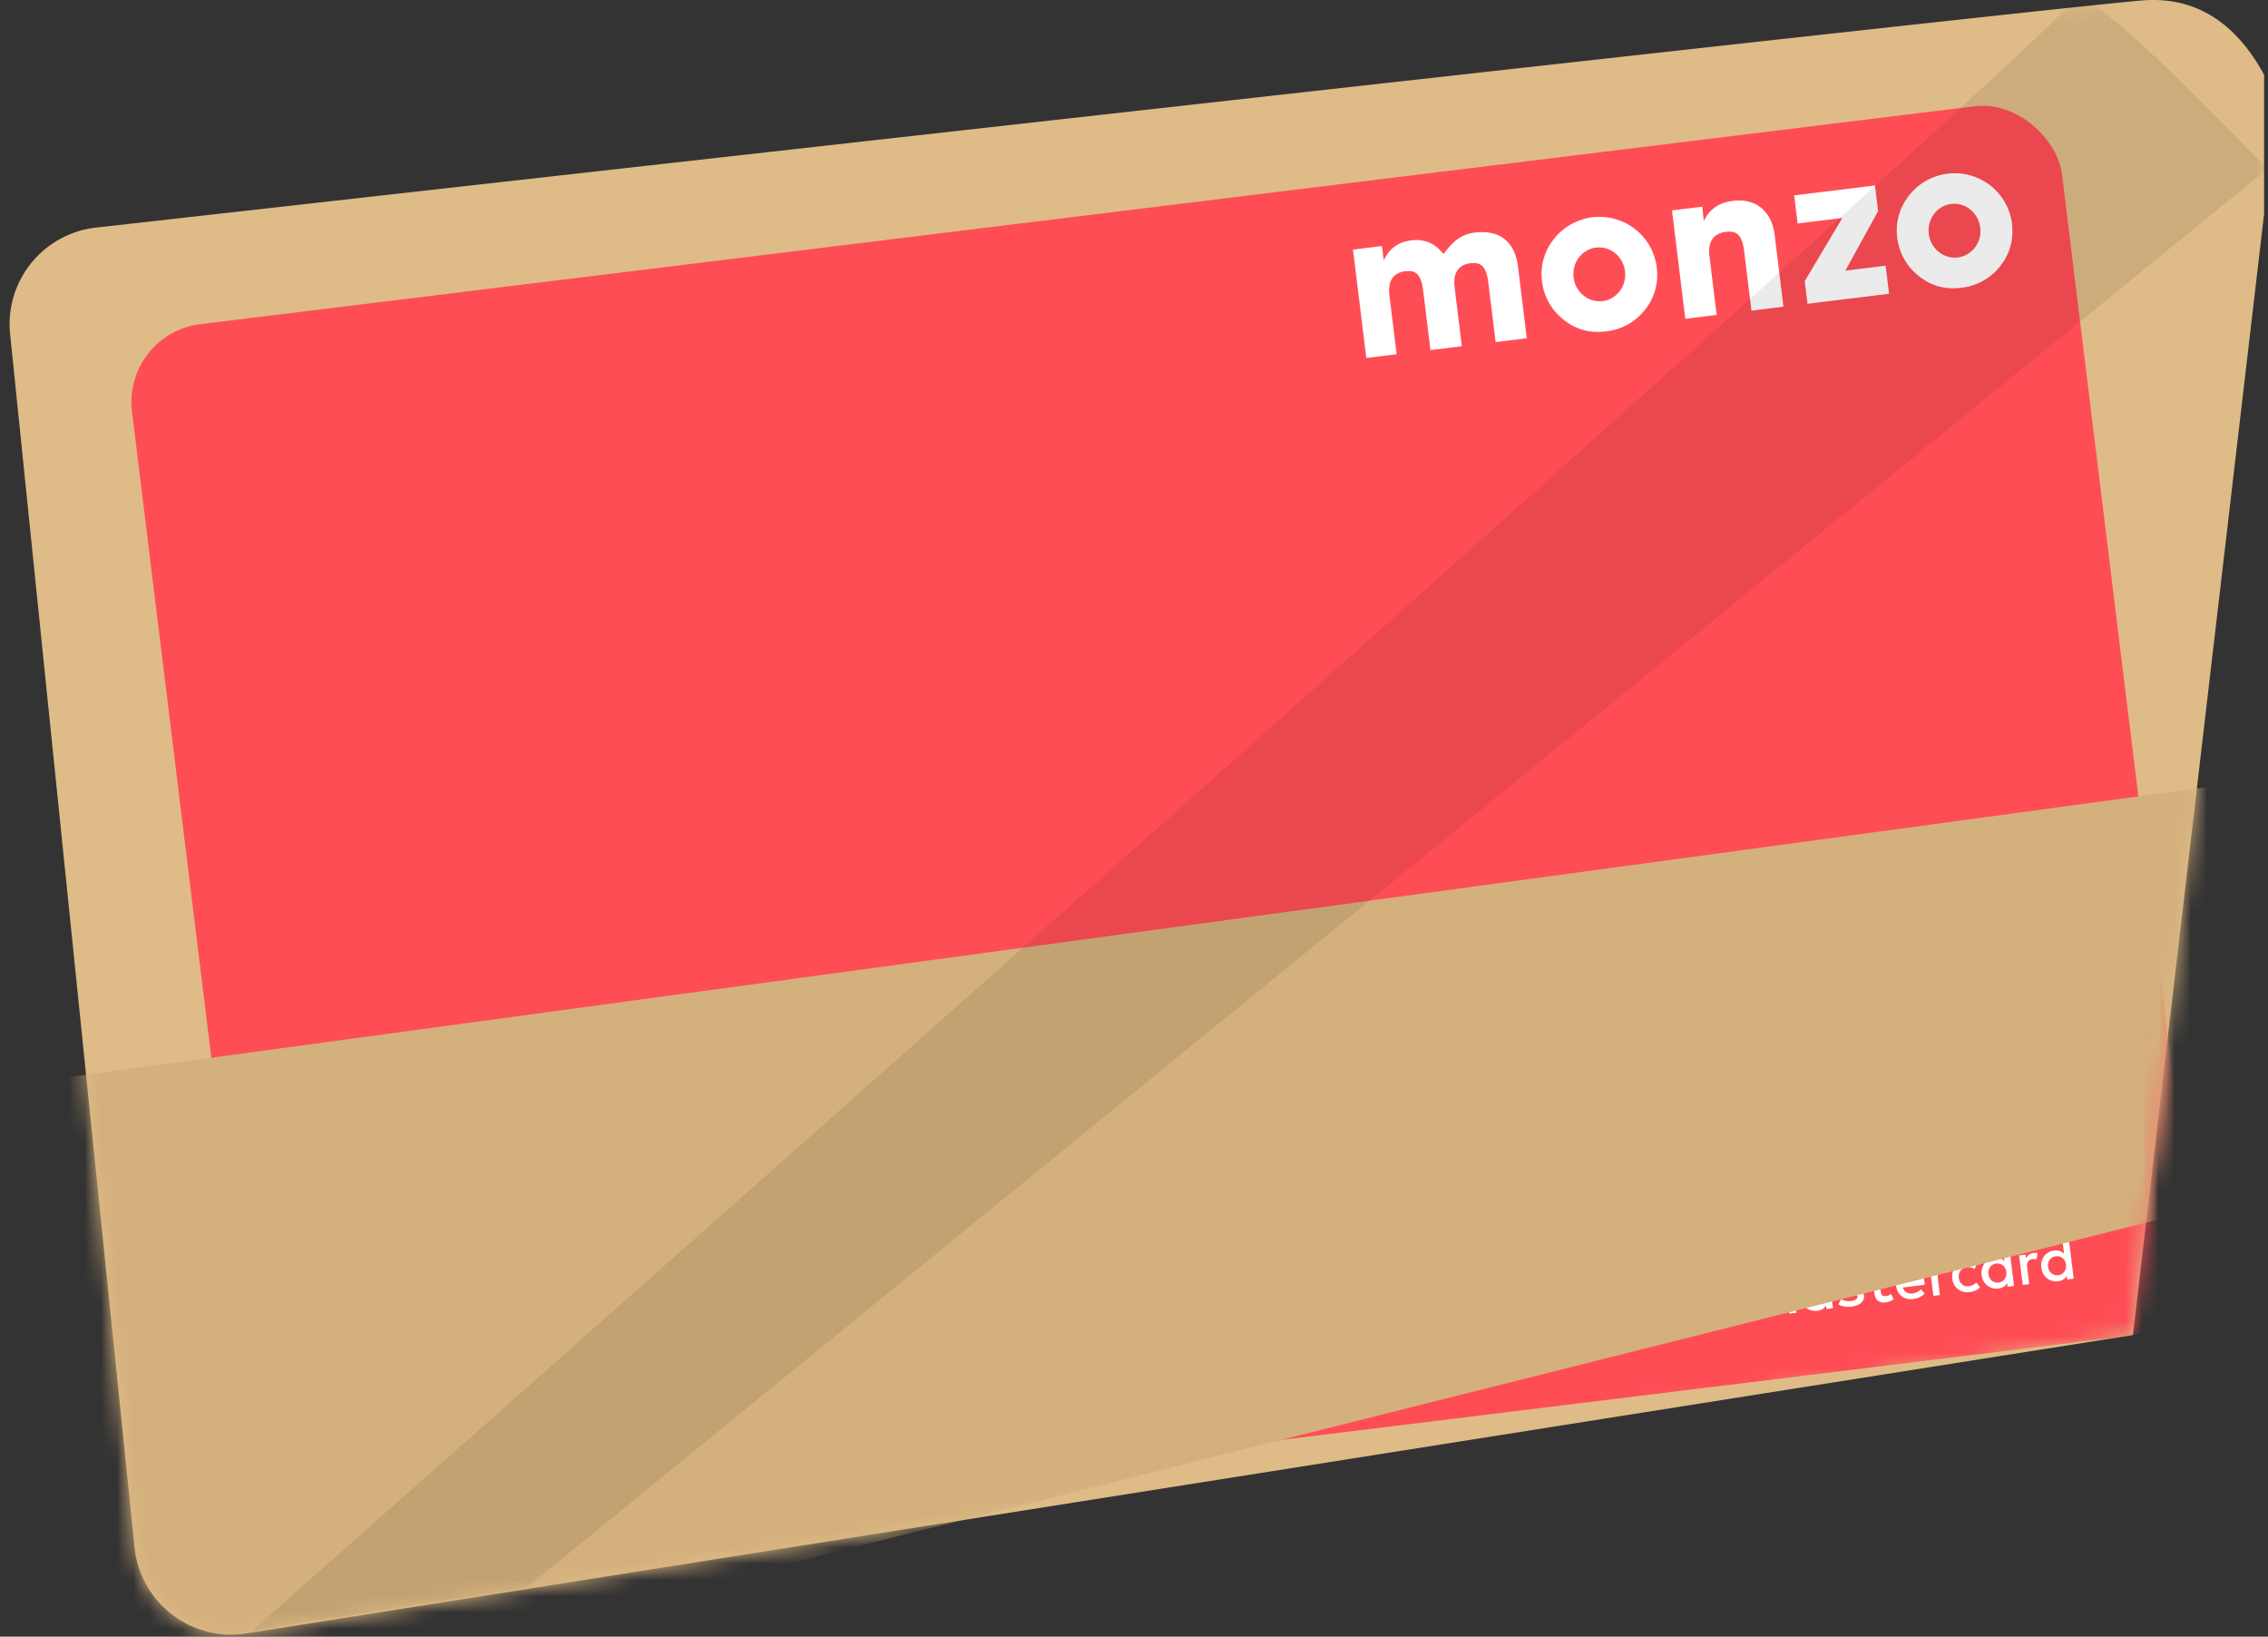 <svg width="140" height="101" xmlns="http://www.w3.org/2000/svg" xmlns:xlink="http://www.w3.org/1999/xlink"><rect width="100%" height="100%" fill="#333333" stroke="none"/><defs><path d="M.983 4.61v8.593l8.098 69.186 116.45 18.414a6 6 0 006.907-5.314l7.68-74.87a6 6 0 00-5.299-6.574C53.664 4.92 11.538.246 8.44.022 5.27-.207 2.783 1.322.983 4.61z" id="a"/></defs><g transform="matrix(-1 0 0 1 140.742 0)" fill="none" fill-rule="evenodd"><mask id="b" fill="#fff"><use xlink:href="#a"/></mask><use fill="#DEBB87" xlink:href="#a"/><g mask="url(#b)"><g transform="scale(-1 1) rotate(-7 101.774 1099.066)"><rect fill="#FF4D56" width="120.032" height="76.472" rx="4.84"/><path d="M7.314 71.308v-3.237a.21.21 0 01.065-.153.21.21 0 01.153-.065.21.21 0 01.154.065.21.21 0 01.065.153v2.8h1.544a.22.22 0 01.157.064.206.206 0 01.067.155c0 .06-.023.112-.067.154a.22.22 0 01-.157.064h-1.98zm5.294-3.013h-1.545v1.063h.666a.21.21 0 01.153.065.21.21 0 01.065.154.218.218 0 01-.063.158.208.208 0 01-.155.065h-.666v1.071h1.55c.059 0 .11.021.153.064a.208.208 0 01.065.155c0 .06-.022.112-.066.154a.22.22 0 01-.157.064h-1.981v-3.455h1.98c.061 0 .114.022.158.066a.215.215 0 010 .311.217.217 0 01-.157.065zm1.344 2.709l.884-2.987c.035-.11.107-.164.218-.164.108 0 .175.046.203.138l.871 3.034a.22.22 0 01-.052.22.195.195 0 01-.143.063c-.114 0-.187-.053-.218-.159l-.177-.592h-.996l-.192.634c-.005.028-.027.054-.065.08a.222.222 0 01-.125.037.21.21 0 01-.158-.065.22.22 0 01-.063-.159.27.27 0 01.013-.08zm1.097-2.14l-.374 1.25h.736l-.362-1.25zm2.192 2.226v-3.02c0-.058.022-.11.064-.153a.208.208 0 01.155-.065.21.21 0 01.153.065.21.21 0 01.065.153v1.287h1.331V68.07a.21.21 0 01.064-.153.208.208 0 01.154-.065.21.21 0 01.155.065.218.218 0 01.064.159v3.013c0 .059-.022.11-.067.153a.211.211 0 01-.152.065.21.21 0 01-.156-.064.213.213 0 01-.062-.154v-1.295h-1.326v1.295c0 .059-.022.11-.066.153a.217.217 0 01-.157.065.212.212 0 01-.154-.064.208.208 0 01-.065-.154zm6.63-2.642v-.59h2.205v.596c0 .06-.022.112-.065.154a.212.212 0 01-.153.064.217.217 0 01-.158-.065.208.208 0 01-.066-.153v-.159h-.442v2.795c0 .06-.022.112-.065.154a.212.212 0 01-.153.064.218.218 0 01-.159-.064.208.208 0 01-.065-.154v-2.795h-.442v.153a.21.21 0 01-.063.155.21.21 0 01-.155.064.21.21 0 01-.155-.064.21.21 0 01-.063-.155zm5.3-.153h-1.545v1.063h.665a.21.21 0 01.154.065.21.21 0 01.065.154.218.218 0 01-.064.158.208.208 0 01-.155.065h-.665v1.071h1.55a.21.21 0 01.153.064.208.208 0 01.065.155c0 .06-.022.112-.067.154a.22.22 0 01-.157.064h-1.98v-3.455h1.98c.06 0 .113.022.157.066a.215.215 0 010 .311.217.217 0 01-.157.065zm2.21.915v-.112l-.453-.644v2.636a.21.21 0 01-.064.154.21.21 0 01-.154.064.208.208 0 01-.155-.065.212.212 0 01-.064-.153v-3.237h.564l.539.783.553-.783h.554v3.237c0 .06-.022.112-.066.154a.22.22 0 01-.31-.001.21.21 0 01-.066-.153v-2.626l-.442.624v.122a.21.21 0 01-.065.153.21.21 0 01-.153.065.208.208 0 01-.155-.065.212.212 0 01-.064-.153zm2.433 1.88v-3.237h1.55c.178 0 .332.065.461.195.13.13.194.285.194.465v.82a.63.63 0 01-.193.462.63.63 0 01-.462.192h-1.108v1.103a.21.21 0 01-.064.154.21.21 0 01-.154.064.218.218 0 01-.159-.064.208.208 0 01-.065-.154zm.442-1.54h1.108c.059 0 .11-.02.153-.063a.208.208 0 00.065-.155v-.819a.208.208 0 00-.065-.154.212.212 0 00-.153-.064h-1.108v1.256zm2.87 1.758v-3.237a.21.21 0 01.066-.153.21.21 0 01.153-.065.21.21 0 01.154.065.21.21 0 01.065.153v2.8h1.544a.22.22 0 01.157.064.206.206 0 01.066.155c0 .06-.022.112-.066.154a.22.22 0 01-.157.064h-1.981zm5.294-3.013h-1.544v1.063h.666a.21.21 0 01.153.065.21.21 0 01.065.154.218.218 0 01-.064.158.208.208 0 01-.154.065h-.666v1.071h1.55a.21.21 0 01.153.064.208.208 0 01.065.155c0 .06-.022.112-.067.154a.22.22 0 01-.157.064h-1.98v-3.455h1.98c.06 0 .113.022.157.066a.215.215 0 010 .311.217.217 0 01-.157.065zm1.826-.442h1.136a.57.57 0 01.394.176.563.563 0 01.185.425.214.214 0 01-.066.158.206.206 0 01-.147.065c-.074 0-.125-.017-.153-.05a.544.544 0 01-.08-.189c-.024-.092-.08-.138-.167-.138h-1.079c-.052 0-.078.017-.078.05 0 .02.011.045.034.072l1.62 2.072a.52.52 0 01.116.323c0 .13-.047.244-.141.343a.429.429 0 01-.316.148h-1.178a.549.549 0 01-.407-.178.551.551 0 01-.172-.391c0-.163.076-.245.228-.245.06 0 .11.022.151.064a.207.207 0 01.063.15c0 .046.016.085.048.116a.166.166 0 00.12.047h1.087c.047 0 .07-.018.07-.054 0-.018-.01-.04-.033-.068l-1.617-2.072a.517.517 0 01-.115-.322c0-.135.049-.253.146-.352a.47.47 0 01.35-.15zm2.813.595v-.59h2.205v.596c0 .06-.022.112-.065.154a.212.212 0 01-.154.064.217.217 0 01-.157-.065.208.208 0 01-.066-.153v-.159h-.442v2.795c0 .06-.022.112-.065.154a.212.212 0 01-.154.064.218.218 0 01-.158-.064.208.208 0 01-.065-.154v-2.795h-.442v.153a.21.21 0 01-.064.155.21.21 0 01-.155.064.21.21 0 01-.154-.064.21.21 0 01-.064-.155zm5.299-.153h-1.544v1.063h.665a.21.21 0 01.153.065.21.21 0 01.065.154.218.218 0 01-.063.158.208.208 0 01-.155.065h-.665v1.071h1.549c.059 0 .11.021.153.064a.208.208 0 01.065.155c0 .06-.022.112-.066.154a.22.22 0 01-.157.064h-1.981v-3.455h1.98c.061 0 .114.022.158.066a.215.215 0 010 .311.217.217 0 01-.157.065zm1.545-.442h1.767c.057 0 .108.022.152.065a.217.217 0 01.001.31.208.208 0 01-.153.067h-.66v2.576h.66a.21.21 0 01.155.064.21.21 0 01.064.155c0 .06-.022.112-.065.154a.212.212 0 01-.154.064h-1.767a.21.21 0 01-.155-.064.21.21 0 01-.064-.154.21.21 0 01.064-.155.21.21 0 01.155-.064h.67v-2.576h-.67a.208.208 0 01-.155-.065.212.212 0 01-.064-.153c0-.063.021-.116.064-.159a.208.208 0 01.155-.065zm5.298.224v3.231h-.587l-1.175-2.683v2.465a.21.21 0 01-.064.154.21.21 0 01-.155.064.21.21 0 01-.154-.064.21.21 0 01-.064-.154v-3.237h.58l1.177 2.678v-2.454c0-.061.022-.113.066-.158a.215.215 0 01.158-.066c.06 0 .112.022.154.065a.218.218 0 01.064.159z" fill="#FFF" fill-rule="nonzero"/><g fill-rule="nonzero"><path d="M95.201 72.558v-1.144c0-.44-.269-.725-.73-.725a.76.76 0 00-.653.324c-.135-.21-.327-.324-.616-.324a.622.622 0 00-.538.267v-.23h-.403v1.832h.403v-1.01c0-.325.173-.478.442-.478.27 0 .404.172.404.477v1.011h.404v-1.01c0-.325.192-.478.442-.478.269 0 .403.172.403.477v1.011h.442zm5.978-1.831h-.653v-.554h-.404v.554h-.365v.362h.365v.84c0 .42.173.668.634.668.173 0 .366-.058.5-.134l-.115-.343a.636.636 0 01-.346.095c-.192 0-.27-.115-.27-.305v-.82h.654v-.363zm3.422-.038a.543.543 0 00-.48.267v-.23h-.404v1.832h.403v-1.03c0-.305.135-.477.385-.477.077 0 .173.02.25.038l.115-.381c-.077-.02-.192-.02-.27-.02zm-5.17.19c-.193-.133-.462-.19-.75-.19-.462 0-.77.228-.77.591 0 .305.231.477.635.534l.192.02c.212.038.327.095.327.19 0 .134-.154.23-.423.23s-.48-.096-.615-.192l-.192.306c.211.152.5.229.788.229.538 0 .846-.248.846-.592 0-.324-.25-.496-.635-.553l-.192-.02c-.173-.018-.307-.057-.307-.171 0-.134.134-.21.346-.21.23 0 .46.095.576.153l.173-.325zm10.725-.19a.543.543 0 00-.48.267v-.23h-.404v1.832h.403v-1.03c0-.305.135-.477.385-.477.077 0 .173.02.25.038l.115-.381c-.077-.02-.192-.02-.27-.02zm-5.152.954c0 .553.385.954.98.954.27 0 .462-.058.654-.21l-.192-.325a.78.78 0 01-.48.172c-.327 0-.558-.229-.558-.591 0-.344.23-.573.557-.592a.78.78 0 01.481.172l.192-.325c-.192-.152-.384-.21-.653-.21-.596 0-.98.401-.98.955zm3.73 0v-.916h-.404v.229a.696.696 0 00-.577-.267c-.519 0-.923.4-.923.954 0 .553.404.954.923.954.27 0 .461-.096.577-.268v.23h.403v-.916zm-1.48 0c0-.325.21-.592.557-.592.327 0 .557.248.557.592 0 .324-.23.591-.557.591-.346-.019-.558-.267-.558-.591zm-4.825-.954c-.538 0-.923.381-.923.954 0 .572.385.954.942.954.27 0 .538-.077.75-.248l-.193-.287a.923.923 0 01-.538.191c-.25 0-.5-.114-.557-.439h1.364v-.152c.02-.592-.326-.973-.845-.973zm0 .343c.25 0 .423.153.461.439h-.961c.038-.248.211-.439.5-.439zm10.014.61v-1.64h-.404v.954a.696.696 0 00-.576-.267c-.52 0-.923.4-.923.954 0 .553.404.954.923.954.269 0 .461-.096.576-.268v.23h.404v-.916zm-1.48 0c0-.324.211-.59.557-.59.327 0 .558.247.558.59 0 .325-.23.592-.558.592-.346-.019-.557-.267-.557-.591zm-13.493 0v-.915h-.404v.229a.696.696 0 00-.577-.267c-.519 0-.922.4-.922.954 0 .553.403.954.922.954.27 0 .462-.096.577-.268v.23h.404v-.916zm-1.5 0c0-.324.212-.59.558-.59.327 0 .557.247.557.59 0 .325-.23.592-.557.592-.346-.019-.558-.267-.558-.591z" fill="#FFF"/><path fill="#FF5F00" d="M99.296 56.817h6.055v10.8h-6.055z"/><path d="M99.68 62.217a6.869 6.869 0 012.633-5.4 6.91 6.91 0 00-4.267-1.47c-3.825 0-6.92 3.073-6.92 6.87s3.095 6.869 6.92 6.869a6.91 6.91 0 004.267-1.47 6.84 6.84 0 01-2.633-5.4z" fill="#EB001B"/><path d="M113.52 62.217c0 3.797-3.095 6.869-6.92 6.869a6.91 6.91 0 01-4.267-1.47 6.812 6.812 0 002.633-5.4 6.869 6.869 0 00-2.633-5.4 6.91 6.91 0 014.267-1.468c3.825 0 6.92 3.09 6.92 6.869z" fill="#F79E1B"/></g><path d="M76.027 10.842V4.104h1.8v.903c.415-.69 1.02-1.029 1.838-1.029.818 0 1.434.352 1.875 1.08.705-.74 1.246-1.08 2.09-1.08 1.523 0 2.379.854 2.379 2.422v4.442H84.07V7.19c0-.94-.201-1.367-.944-1.367-.755 0-1.158.464-1.158 1.367v3.652h-1.951V7.19c0-.94-.202-1.367-.945-1.367-.755 0-1.158.464-1.158 1.367v3.652h-1.887zM88.4 4.982a3.577 3.577 0 013.868-.799 3.557 3.557 0 012.237 3.246c0 1.016-.34 1.857-1.02 2.534a3.51 3.51 0 01-2.568 1.054c-1.032 0-1.862-.35-2.555-1.079a3.515 3.515 0 01-.994-2.484A3.448 3.448 0 0188.4 4.982zm2.53 4.153c.882 0 1.599-.74 1.599-1.656 0-.93-.717-1.669-1.599-1.669-.88 0-1.598.74-1.598 1.669 0 .916.73 1.656 1.599 1.656zm4.936 1.707V4.104h1.888l-.025.903c.415-.677 1.044-1.029 1.938-1.029 1.397 0 2.304.879 2.304 2.422v4.442h-1.99V7.19c0-.94-.2-1.367-.968-1.367-.78 0-1.196.464-1.196 1.367v3.652h-1.951zm7.6 0V9.436l2.782-3.588h-2.782V4.104h5.023v1.593l-2.455 3.4h2.505v1.745h-5.073zm7.026-5.86a3.577 3.577 0 013.868-.799 3.557 3.557 0 012.237 3.246c0 1.016-.34 1.857-1.02 2.534a3.51 3.51 0 01-2.568 1.054c-1.032 0-1.863-.35-2.555-1.079a3.515 3.515 0 01-.994-2.484 3.448 3.448 0 011.032-2.472zm2.53 4.153c.881 0 1.599-.74 1.599-1.656 0-.93-.718-1.669-1.599-1.669s-1.599.74-1.599 1.669c0 .916.73 1.656 1.6 1.656h-.001z" fill="#FFF" fill-rule="nonzero"/></g></g><path fill="#D4B07C" mask="url(#b)" d="M143.076 67.36L-23.947 44.718v22.64L145.809 110z"/><path d="M12.776 0c.27 1.053 37.734 34.595 112.39 100.626l-16.93-2.651L.778 10.421c2.47-2.527 4.2-4.275 5.19-5.244C10.307.942 12.576-.784 12.777 0z" fill-opacity=".081" fill="#000" mask="url(#b)"/></g></svg>